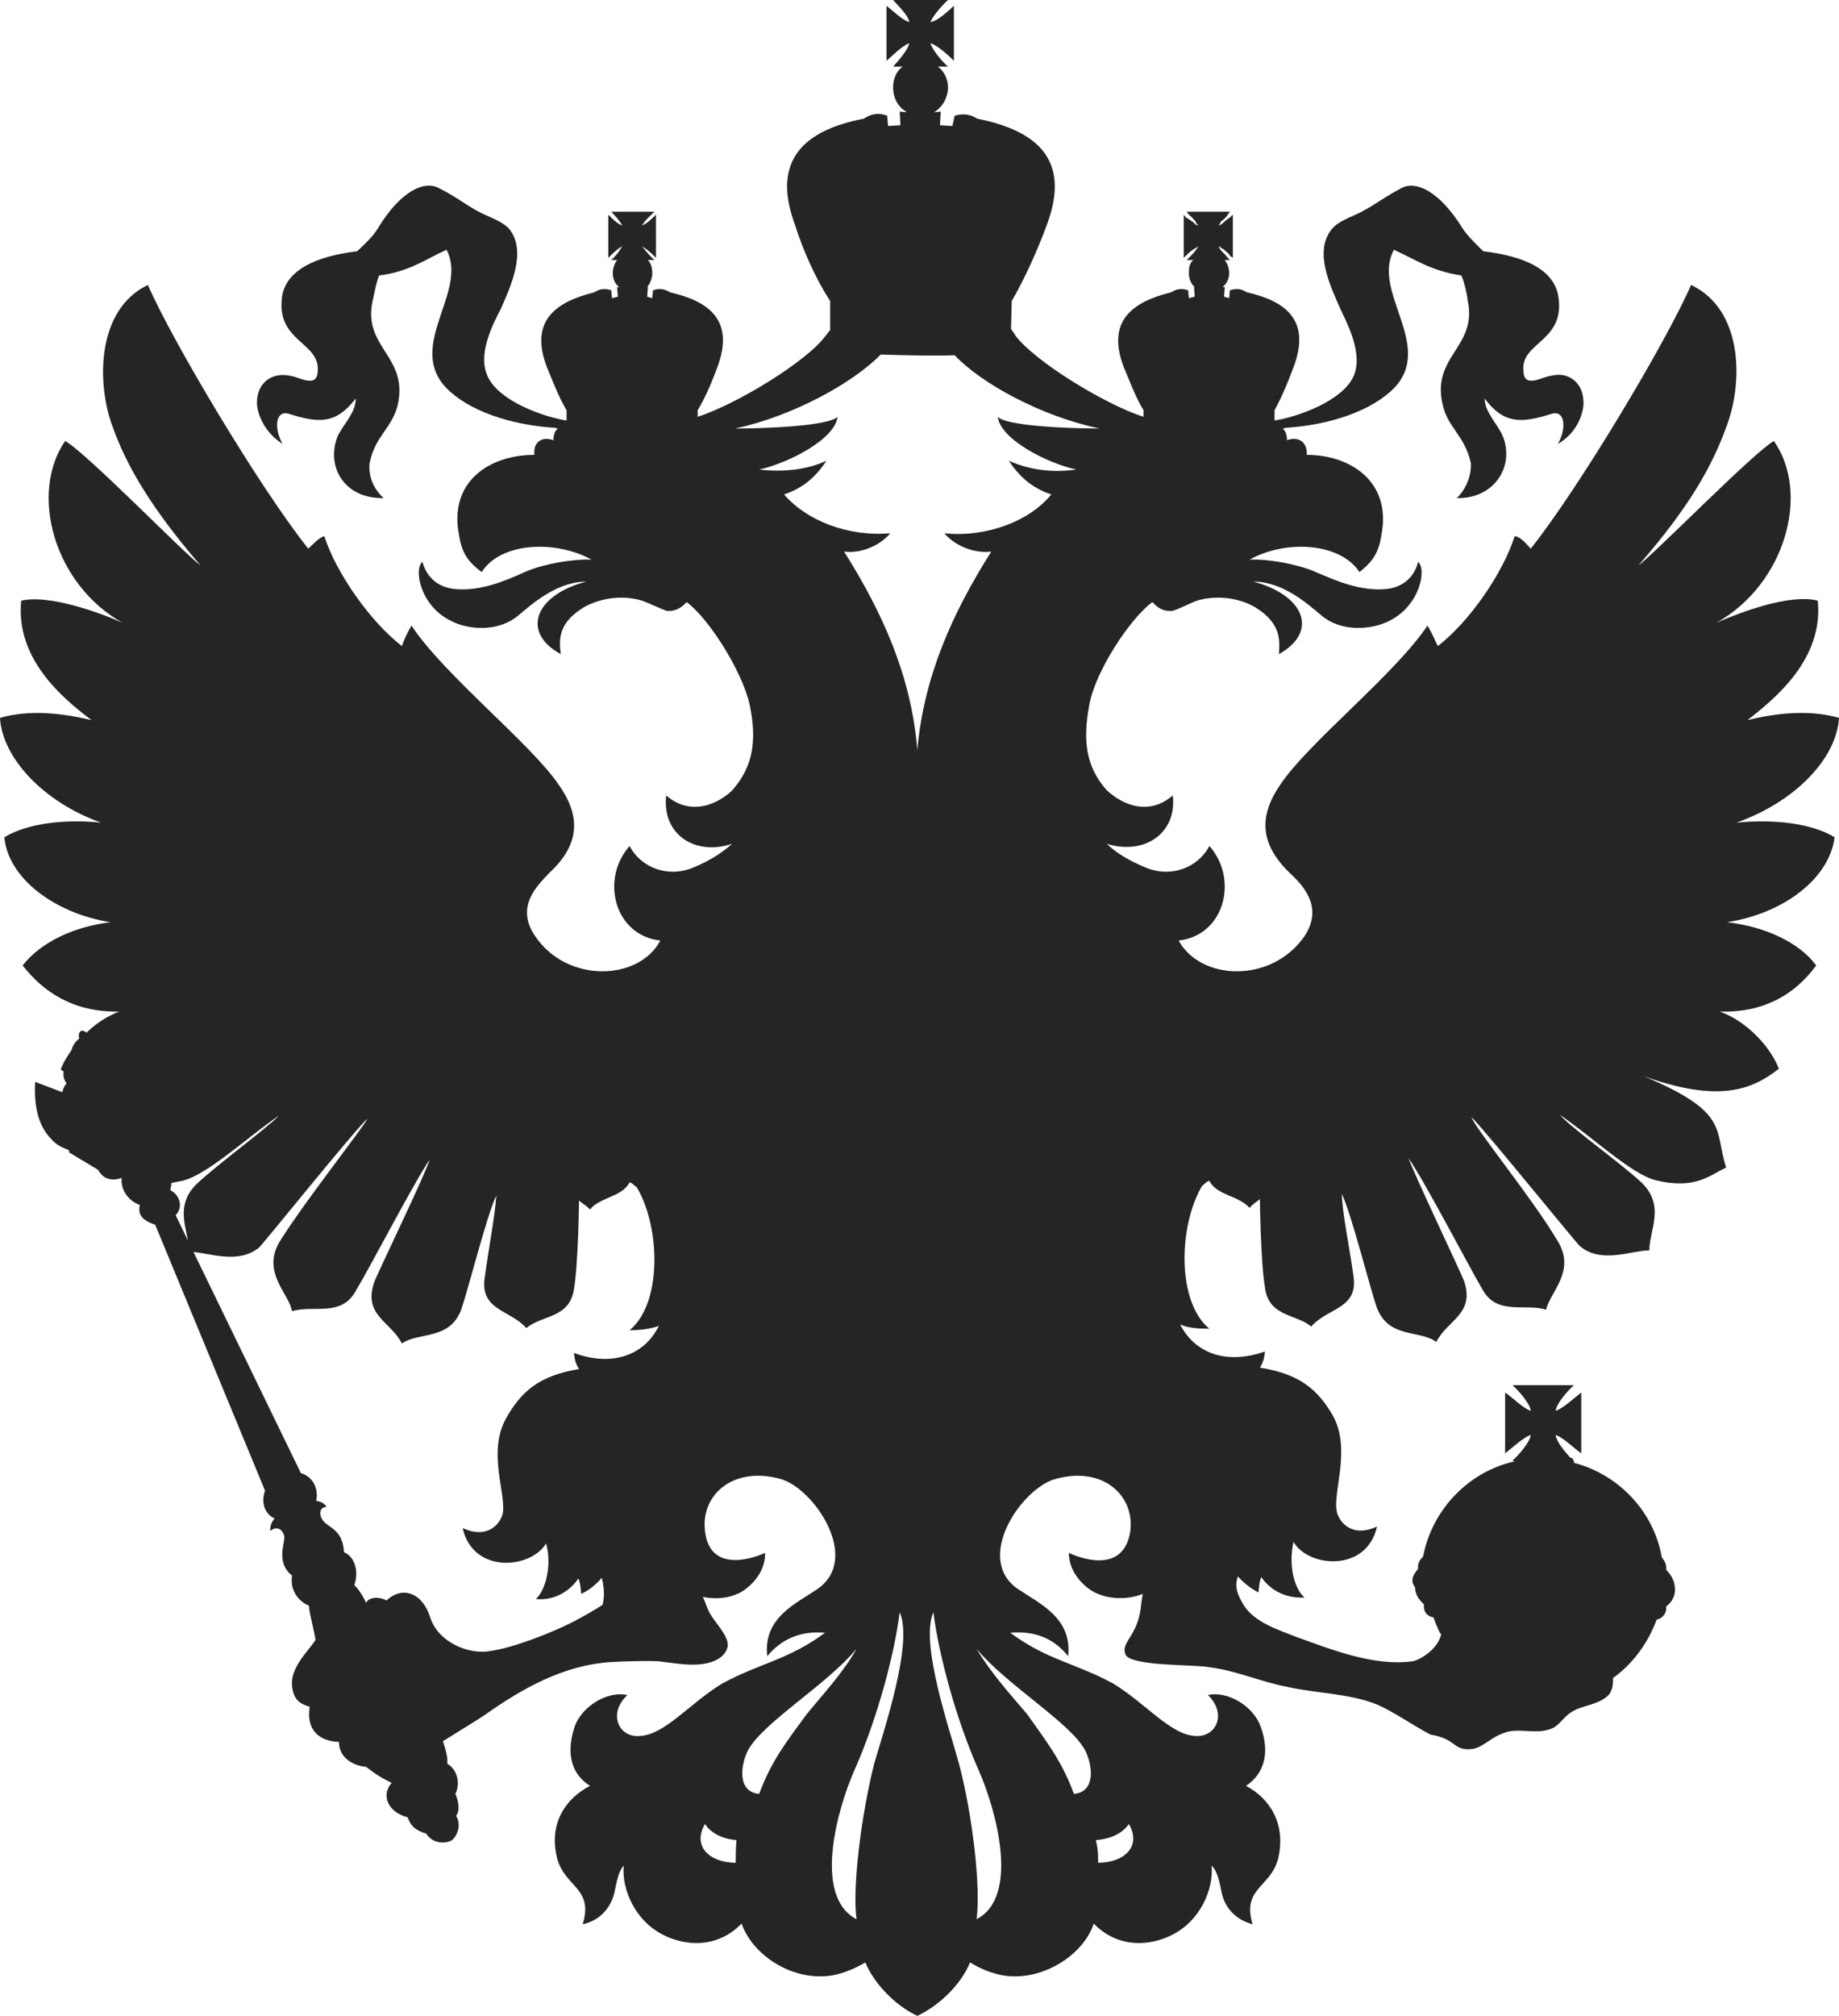 <?xml version="1.0" encoding="utf-8"?>
<!-- Generator: Adobe Illustrator 19.1.0, SVG Export Plug-In . SVG Version: 6.00 Build 0)  -->
<svg version="1.1" id="Слой_1" xmlns="http://www.w3.org/2000/svg" xmlns:xlink="http://www.w3.org/1999/xlink" x="0px" y="0px"
	 viewBox="0 0 46.735 51.199" enable-background="new 0 0 46.735 51.199" xml:space="preserve">
<path fill="#252525" d="M28.688,46.326c0.335,0.576-0.13,0.985-0.781,0.985c0-0.223,0-0.315-0.056-0.576
	C28.148,46.716,28.502,46.604,28.688,46.326 M17.916,46.326c0.167,0.26,0.502,0.39,0.8,0.409c-0.019,0.261-0.019,0.353-0.019,0.576
	C18.046,47.311,17.581,46.902,17.916,46.326 M21.767,41.879c-0.335,0.595-0.837,1.135-1.265,1.656
	c-0.502,0.688-0.893,1.172-1.21,2.028c-0.576-0.056-0.464-0.763-0.278-1.117C19.404,43.739,20.986,42.809,21.767,41.879
	 M27.572,44.446L27.572,44.446c0.186,0.354,0.298,1.061-0.279,1.117c-0.316-0.856-0.707-1.34-1.191-2.028
	c-0.447-0.521-0.93-1.061-1.284-1.656C25.6,42.81,27.181,43.739,27.572,44.446 M22.382,9.005c0.576,0.018,1.302,0.037,1.879,0.018
	c0.67,0.707,2.177,1.544,3.684,1.861c-0.875,0-2.401-0.075-2.587-0.298c0.056,0.558,1.228,1.172,1.991,1.339
	c-0.633,0.093-1.21,0-1.712-0.223c0.26,0.391,0.577,0.689,1.079,0.856c-0.539,0.67-1.637,1.098-2.716,0.986
	c0.261,0.316,0.763,0.521,1.191,0.465c-0.986,1.563-1.712,3.163-1.879,5.042c-0.149-1.861-0.875-3.479-1.861-5.042
	c0.428,0.056,0.912-0.149,1.173-0.465c-1.098,0.093-2.14-0.335-2.698-0.986c0.502-0.167,0.818-0.465,1.079-0.856
	c-0.484,0.223-1.079,0.298-1.712,0.223c0.763-0.167,1.935-0.781,1.991-1.339c-0.204,0.223-1.73,0.298-2.605,0.298
	C20.168,10.567,21.693,9.711,22.382,9.005 M14.567,41.19c-0.54,0.279-1.545,0.67-2.121,0.745c-0.484,0.092-1.284-0.187-1.507-0.837
	c-0.186-0.633-0.707-0.838-1.117-0.447c-0.111-0.074-0.409-0.131-0.52,0.055c0,0-0.131-0.297-0.298-0.446
	c0.111-0.316,0.037-0.707-0.261-0.837c-0.037-0.613-0.428-0.613-0.558-0.837c-0.074-0.13-0.074-0.297,0.112-0.316
	c-0.075-0.13-0.242-0.149-0.261-0.149c0.056-0.261-0.037-0.596-0.39-0.707l-2.729-5.616c-0.008-0.001-0.017-0.002-0.025-0.003
	l-0.111-0.26c-0.002-0.01-0.004-0.02-0.006-0.03l-0.311-0.64c0.205-0.223,0.093-0.521-0.13-0.632v-0.056
	c0.019-0.056,0.019-0.093,0.019-0.13c0.074-0.019,0.186-0.037,0.279-0.056c0.632-0.149,1.618-1.079,2.456-1.656
	c-0.298,0.316-1.526,1.209-2.084,1.73c-0.509,0.491-0.307,1-0.229,1.44l0.001,0.001c0.001,0.01,0.003,0.019,0.005,0.029l0.112,0.26
	c0.007,0.001,0.016,0.002,0.024,0.003c0.466,0.045,1.156,0.306,1.668-0.114c0.149-0.148,2.438-2.995,2.754-3.274
	c-0.13,0.26-1.582,2.084-2.233,3.126c-0.465,0.781,0.242,1.321,0.316,1.767c0.521-0.167,1.229,0.149,1.6-0.484
	c0.373-0.613,1.489-2.772,1.898-3.367c-0.149,0.465-1.34,2.902-1.414,3.126c-0.279,0.836,0.428,0.986,0.707,1.544
	c0.428-0.298,1.209-0.075,1.507-0.856c0.186-0.54,0.651-2.4,0.893-2.902c-0.037,0.539-0.186,1.283-0.297,2.102
	c-0.112,0.819,0.651,0.8,1.06,1.265c0.39-0.335,1.098-0.241,1.209-0.986c0.112-0.651,0.13-2.251,0.13-2.251
	c0.112,0.093,0.167,0.112,0.279,0.223c0.26-0.316,0.819-0.316,1.005-0.688c0.074,0.019,0.111,0.074,0.186,0.13
	c0.595,1.005,0.651,2.94-0.186,3.628c0.241,0,0.558-0.038,0.744-0.112c-0.371,0.762-1.209,1.041-2.157,0.688
	c0.018,0.186,0.055,0.297,0.13,0.409c-1.023,0.167-1.47,0.577-1.842,1.228c-0.521,0.893,0.037,2.028-0.112,2.493
	c-0.111,0.298-0.446,0.577-1.005,0.317c0.261,1.171,1.731,1.041,2.121,0.39c0.149,0.539,0,1.172-0.26,1.414
	c0.446,0.037,0.837-0.168,1.079-0.521c0.056,0.112,0.056,0.26,0.074,0.39c0.261-0.13,0.41-0.278,0.521-0.409
	c0.037,0.131,0.093,0.428,0.019,0.689C15.106,40.893,14.883,41.023,14.567,41.19 M21.767,48.744
	c-1.117-0.577-0.484-2.809-0.056-3.777c0.595-1.339,1.023-2.976,1.153-4.018c0.354,0.781-0.409,3.014-0.65,3.851
	C21.897,46.065,21.655,47.907,21.767,48.744 M24.372,44.8c-0.224-0.837-1.005-3.07-0.651-3.851c0.13,1.042,0.558,2.679,1.153,4.018
	c0.428,0.968,1.06,3.2-0.056,3.777C24.93,47.907,24.707,46.065,24.372,44.8 M44.13,20.893c1.526-0.54,2.549-1.656,2.605-2.661
	c-0.8-0.223-1.619-0.111-2.326,0.056c0.725-0.558,1.935-1.563,1.786-3.033c-0.726-0.185-2.01,0.317-2.568,0.558
	c1.749-0.985,2.382-3.293,1.452-4.613c-0.54,0.316-3.033,2.865-3.442,3.162c1.284-1.469,1.879-2.53,2.233-3.516
	c0.427-1.098,0.446-2.976-0.894-3.609c-0.632,1.451-2.846,5.153-4.074,6.698c-0.13-0.131-0.242-0.298-0.41-0.317
	c-0.297,0.949-1.171,2.195-1.953,2.791c-0.037-0.075-0.13-0.298-0.261-0.521c-0.836,1.247-3.032,2.977-3.739,4.037
	C32,20.706,32,21.414,32.763,22.158c0.315,0.297,0.893,0.856,0.39,1.618c-0.837,1.21-2.642,1.135-3.2,0.112
	c1.172-0.13,1.526-1.563,0.782-2.4c-0.298,0.558-0.986,0.819-1.638,0.539c-0.446-0.186-0.762-0.39-0.967-0.595
	c0.967,0.297,1.786-0.279,1.674-1.228c-0.762,0.651-1.525,0.019-1.693-0.149c-0.483-0.558-0.613-1.191-0.427-2.158
	c0.149-0.837,1.023-2.177,1.6-2.605c0.093,0.093,0.223,0.242,0.502,0.224c0.167-0.038,0.428-0.186,0.633-0.261
	c0.576-0.167,1.153-0.037,1.507,0.186c0.651,0.41,0.595,0.856,0.576,1.172c1.005-0.558,0.67-1.488-0.651-1.842
	c0.893,0,1.637,0.819,1.823,0.931c0.502,0.353,1.209,0.279,1.619,0.074c0.8-0.39,0.967-1.32,0.744-1.507
	c-0.074,0.335-0.335,0.633-0.781,0.689c-0.689,0.074-1.34-0.224-1.86-0.447c-0.447-0.186-1.154-0.316-1.638-0.298
	c0.893-0.502,2.289-0.446,2.791,0.317c0.297-0.242,0.484-0.447,0.558-0.949c0.26-1.34-0.781-2.028-1.897-2.028
	c0.018-0.316-0.205-0.484-0.503-0.372c0-0.13-0.037-0.242-0.111-0.298c0.037,0,0.074-0.018,0.093-0.018
	c1.116-0.075,2.176-0.428,2.753-1.023c1.005-1.079-0.595-2.438-0.018-3.498c0.539,0.242,0.948,0.539,1.711,0.651
	c0.075,0.149,0.149,0.484,0.167,0.651c0.242,1.191-0.949,1.396-0.632,2.661c0.13,0.558,0.558,0.763,0.707,1.451
	c0,0,0.055,0.484-0.354,0.893c0.949,0.019,1.47-0.8,1.172-1.563c-0.13-0.316-0.465-0.614-0.465-0.967
	c0.484,0.651,0.931,0.632,1.694,0.391c0.353-0.112,0.39,0.372,0.167,0.762c0.521-0.298,0.651-0.819,0.651-1.042
	c0-0.539-0.409-0.799-0.819-0.688c-0.223,0.018-0.688,0.335-0.707-0.111C38.623,8.67,39.833,8.688,39.59,7.46
	c-0.148-0.613-0.818-0.948-1.897-1.079c-0.111-0.112-0.372-0.353-0.521-0.576c-0.596-0.968-1.209-1.228-1.563-1.024
	c-0.428,0.224-0.651,0.41-1.005,0.596c-0.279,0.148-0.576,0.223-0.762,0.446c-0.466,0.577-0.019,1.47,0.223,2.028
	c0.148,0.316,0.539,1.042,0.372,1.6c-0.186,0.651-1.284,1.079-1.935,1.21c-0.037,0-0.074,0.018-0.112,0.018v-0.261
	c0.187-0.334,0.354-0.744,0.485-1.097c0.446-1.191-0.205-1.675-1.192-1.898c-0.111-0.074-0.241-0.111-0.409-0.055h-0.018
	l-0.019,0.204l-0.13-0.037l0.019-0.242H31.07c0.112-0.092,0.167-0.223,0.167-0.353c0-0.149-0.056-0.26-0.112-0.335h0.131L31.2,6.549
	c-0.037-0.055-0.093-0.111-0.168-0.186c-0.037-0.037-0.055-0.093-0.055-0.111c0.037,0.018,0.055,0.056,0.111,0.074
	c0.056,0.056,0.149,0.112,0.168,0.168l0.074,0.055V5.452l-0.074,0.074c-0.038,0.019-0.112,0.075-0.168,0.13
	c-0.055,0.056-0.093,0.056-0.111,0.075c0-0.037,0.037-0.056,0.055-0.112c0.093-0.056,0.15-0.13,0.168-0.167l0.056-0.075h-1.098
	l0.055,0.075c0.056,0.037,0.112,0.111,0.168,0.167c0.018,0.056,0.056,0.093,0.074,0.112c-0.037-0.019-0.093-0.019-0.112-0.075
	c-0.093-0.055-0.148-0.111-0.204-0.13l-0.056-0.074v1.097l0.056-0.055c0.056-0.056,0.111-0.112,0.204-0.168
	c0.038-0.018,0.093-0.056,0.112-0.074c-0.018,0.037-0.056,0.093-0.074,0.111c-0.056,0.075-0.112,0.131-0.168,0.186l-0.055,0.056
	h0.167c-0.093,0.075-0.112,0.186-0.112,0.335c0,0.13,0.056,0.279,0.149,0.353h-0.018l0.018,0.242l-0.149,0.037l-0.018-0.204h-0.019
	c-0.167-0.056-0.297-0.019-0.409,0.055c-0.986,0.242-1.656,0.726-1.21,1.898c0.15,0.353,0.298,0.762,0.503,1.097v0.168
	c-0.986-0.316-2.772-1.414-3.256-2.065c-0.037-0.074-0.093-0.13-0.111-0.168l0.018-0.707c0.335-0.576,0.651-1.283,0.893-1.934
	c0.633-1.694-0.297-2.401-1.767-2.698c-0.149-0.093-0.335-0.149-0.577-0.075L24.204,3.2l-0.316-0.018l0.019-0.354
	c-0.056,0.019-0.112,0.019-0.168,0.019c0.205-0.112,0.354-0.372,0.354-0.633c0-0.186-0.093-0.409-0.261-0.521h0.261
	c-0.149-0.13-0.391-0.409-0.447-0.595c0.186,0.056,0.465,0.316,0.596,0.446V0.149c-0.131,0.112-0.41,0.391-0.596,0.41
	C23.702,0.41,23.944,0.131,24.093,0h-1.396c0.112,0.13,0.391,0.391,0.41,0.559c-0.168-0.038-0.428-0.298-0.577-0.41v1.395
	c0.149-0.13,0.409-0.39,0.577-0.446c-0.037,0.186-0.298,0.465-0.41,0.595h0.242c-0.167,0.112-0.242,0.335-0.242,0.521
	c0,0.28,0.131,0.521,0.354,0.633c-0.056,0-0.112,0-0.186-0.018l0.018,0.353L22.567,3.2l-0.019-0.26
	c-0.241-0.093-0.428-0.037-0.595,0.074c-1.451,0.279-2.381,1.005-1.749,2.698c0.205,0.651,0.521,1.358,0.893,1.935v0.744
	c-0.037,0.019-0.056,0.074-0.111,0.13c-0.465,0.651-2.27,1.749-3.256,2.065v-0.167c0.204-0.335,0.372-0.744,0.502-1.098
	c0.446-1.191-0.223-1.674-1.209-1.897c-0.112-0.075-0.242-0.112-0.41-0.056h-0.018l-0.019,0.205l-0.13-0.037l0.019-0.243h-0.019
	c0.075-0.092,0.13-0.223,0.13-0.353c0-0.149-0.037-0.26-0.111-0.335h0.167c-0.124-0.108-0.222-0.23-0.316-0.353
	c0.129,0.086,0.249,0.182,0.353,0.298V5.452c-0.106,0.11-0.217,0.213-0.353,0.279c0.076-0.139,0.2-0.241,0.316-0.354h-1.098
	c0.102,0.113,0.213,0.22,0.279,0.354c-0.124-0.052-0.249-0.167-0.353-0.279V6.55c0.108-0.116,0.223-0.22,0.353-0.298
	c-0.074,0.134-0.169,0.257-0.279,0.353h0.149c-0.056,0.075-0.111,0.186-0.111,0.335c0,0.13,0.055,0.279,0.167,0.353h-0.056
	l0.019,0.243l-0.149,0.037l-0.019-0.205h-0.018c-0.168-0.056-0.298-0.019-0.41,0.056c-0.985,0.241-1.655,0.725-1.209,1.897
	c0.149,0.354,0.298,0.763,0.502,1.098v0.26c-0.037,0-0.092-0.018-0.111-0.018c-0.651-0.13-1.749-0.559-1.935-1.209
	c-0.186-0.54,0.205-1.285,0.372-1.601c0.242-0.558,0.67-1.451,0.224-2.027c-0.205-0.224-0.503-0.298-0.782-0.447
	c-0.353-0.186-0.558-0.372-1.005-0.595c-0.353-0.205-0.967,0.037-1.563,1.023C9.469,6.028,9.19,6.27,9.078,6.381
	C8.018,6.512,7.33,6.847,7.181,7.46C6.958,8.688,8.148,8.67,8.074,9.433C8.055,9.879,7.59,9.563,7.367,9.544
	C6.939,9.451,6.53,9.693,6.53,10.232c0,0.223,0.149,0.726,0.651,1.042c-0.223-0.39-0.186-0.874,0.167-0.762
	c0.763,0.241,1.191,0.26,1.693-0.391c0,0.372-0.316,0.651-0.465,0.967c-0.297,0.782,0.186,1.582,1.172,1.563
	c-0.446-0.409-0.353-0.893-0.353-0.893c0.13-0.67,0.558-0.874,0.707-1.451c0.298-1.265-0.893-1.47-0.633-2.661
	c0.038-0.167,0.093-0.483,0.168-0.65c0.762-0.094,1.172-0.41,1.711-0.652c0.558,1.061-1.023,2.419-0.018,3.498
	c0.576,0.595,1.637,0.948,2.753,1.023c0.037,0,0.075,0.019,0.093,0.019c-0.074,0.055-0.112,0.167-0.112,0.297
	c-0.297-0.111-0.52,0.056-0.483,0.372c-1.154,0-2.177,0.689-1.917,2.028c0.075,0.502,0.261,0.707,0.577,0.949
	c0.484-0.763,1.879-0.819,2.791-0.316c-0.502-0.019-1.209,0.111-1.656,0.298c-0.502,0.223-1.154,0.52-1.842,0.446
	c-0.465-0.056-0.707-0.353-0.8-0.689c-0.223,0.187-0.056,1.136,0.745,1.508c0.39,0.204,1.097,0.279,1.6-0.075
	c0.186-0.111,0.93-0.93,1.823-0.93c-1.303,0.335-1.675,1.284-0.651,1.842c-0.038-0.335-0.093-0.763,0.558-1.173
	c0.372-0.223,0.949-0.353,1.507-0.186c0.204,0.075,0.465,0.205,0.632,0.261c0.279,0.019,0.428-0.149,0.503-0.223
	c0.576,0.428,1.414,1.767,1.6,2.604c0.204,0.968,0.055,1.6-0.428,2.159c-0.149,0.167-0.931,0.799-1.693,0.148
	c-0.112,0.968,0.707,1.544,1.674,1.228c-0.204,0.186-0.521,0.409-0.968,0.595c-0.651,0.28-1.339,0.019-1.637-0.539
	c-0.744,0.837-0.39,2.27,0.782,2.4c-0.54,1.023-2.363,1.098-3.182-0.112c-0.521-0.762,0.075-1.302,0.373-1.618
	c0.781-0.725,0.781-1.451,0.223-2.232c-0.707-1.042-2.902-2.773-3.739-4.038c-0.131,0.224-0.224,0.447-0.242,0.521
	c-0.8-0.614-1.675-1.86-1.972-2.79c-0.149,0.037-0.279,0.204-0.409,0.316c-1.229-1.544-3.442-5.247-4.075-6.698
	c-1.321,0.633-1.303,2.53-0.893,3.61c0.353,0.985,0.967,2.046,2.232,3.516c-0.409-0.298-2.884-2.847-3.441-3.163
	c-0.912,1.32-0.298,3.628,1.451,4.614c-0.54-0.242-1.861-0.726-2.568-0.558c-0.149,1.47,1.042,2.474,1.786,3.033
	C1.6,18.121,0.781,18.01,0,18.233c0.055,1.004,1.097,2.139,2.567,2.66c-0.93-0.093-1.879,0.019-2.456,0.372
	c0.093,1.042,1.284,1.935,2.698,2.158c-0.949,0.112-1.786,0.521-2.233,1.098c0.522,0.67,1.284,1.191,2.456,1.172
	c-0.26,0.093-0.576,0.279-0.837,0.539c-0.018-0.037-0.074-0.055-0.13-0.055c-0.056,0.037-0.074,0.111-0.056,0.167v0.037
	c-0.111,0.093-0.167,0.186-0.186,0.279c-0.111,0.168-0.223,0.335-0.279,0.503C1.563,27.181,1.6,27.2,1.619,27.218
	c-0.019,0.093,0,0.205,0.074,0.298c-0.056,0.056-0.093,0.149-0.111,0.223l-0.689-0.261c-0.037,0.633,0.093,1.136,0.41,1.452
	c0.241,0.279,0.52,0.242,0.446,0.335l0.744,0.446c0.149,0.279,0.41,0.279,0.596,0.205v0.056c0,0.298,0.204,0.539,0.465,0.633
	c-0.056,0.241,0.055,0.39,0.39,0.501l2.791,6.754c-0.111,0.316,0,0.595,0.242,0.707c-0.056,0.075-0.112,0.149-0.112,0.316
	c0.112-0.093,0.279-0.112,0.354,0.112c0.056,0.149-0.242,0.669,0.204,1.023c-0.056,0.316,0.112,0.633,0.428,0.763
	c0,0.167,0.149,0.688,0.167,0.874c-0.186,0.279-0.651,0.707-0.595,1.172c0.037,0.335,0.186,0.447,0.447,0.521
	c-0.093,0.596,0.241,0.875,0.744,0.893c0,0.447,0.427,0.614,0.688,0.633c0.242,0.186,0.353,0.261,0.651,0.409
	c-0.279,0.316-0.093,0.745,0.409,0.875c0.056,0.186,0.186,0.335,0.465,0.409c0.168,0.261,0.466,0.261,0.633,0.186
	c0.112-0.056,0.298-0.372,0.13-0.632c0.112-0.149,0.056-0.391-0.018-0.559c0.148-0.297,0.018-0.651-0.205-0.763
	c0.019-0.167-0.056-0.409-0.111-0.576c0.39-0.242,0.874-0.539,1.041-0.651c0.949-0.67,2.01-1.284,3.238-1.359
	c0.316-0.018,0.893-0.037,1.209-0.018c0.502,0.056,1.172,0.204,1.581-0.112c0.112-0.093,0.186-0.223,0.168-0.353
	c-0.056-0.298-0.391-0.577-0.502-0.856c-0.038-0.075-0.075-0.205-0.131-0.316c0.354,0.074,0.67,0.018,0.875-0.075
	c0.204-0.074,0.725-0.465,0.707-1.042c-0.41,0.186-1.414,0.465-1.526-0.558c-0.111-0.893,0.688-1.656,1.916-1.321
	c0.837,0.224,2.065,2.009,0.949,2.791c-0.539,0.372-1.395,0.726-1.283,1.711c0.353-0.427,0.836-0.651,1.469-0.595
	c-0.93,0.689-1.637,0.763-2.604,1.284c-0.837,0.502-1.47,1.321-2.121,1.339c-0.521,0.038-0.8-0.576-0.298-1.041
	c-0.502-0.112-1.153,0.279-1.34,0.8c-0.241,0.725-0.055,1.228,0.391,1.506c-0.614,0.316-1.061,0.949-0.837,1.842
	c0.204,0.745,0.93,0.745,0.651,1.674c0.409-0.092,0.688-0.372,0.8-0.781c0.056-0.279,0.111-0.576,0.242-0.707
	c-0.056,0.558,0.26,1.395,1.023,1.767c0.521,0.261,1.34,0.354,1.972-0.297c0.26,0.744,1.135,1.358,2.028,1.34
	c0.409,0,0.8-0.168,1.116-0.353c0.223,0.538,0.763,1.097,1.321,1.357c0.558-0.26,1.116-0.8,1.34-1.357
	c0.297,0.185,0.707,0.353,1.116,0.353c0.874,0.018,1.786-0.596,2.028-1.34c0.633,0.651,1.451,0.558,1.972,0.297
	c0.763-0.372,1.079-1.209,1.023-1.767c0.149,0.13,0.205,0.428,0.261,0.707c0.093,0.391,0.372,0.67,0.781,0.781
	c-0.279-0.93,0.465-0.93,0.651-1.674c0.205-0.893-0.223-1.525-0.818-1.842c0.427-0.278,0.632-0.799,0.372-1.506
	c-0.186-0.521-0.838-0.912-1.34-0.8c0.484,0.465,0.223,1.06-0.298,1.041c-0.651-0.018-1.284-0.837-2.12-1.339
	c-0.968-0.521-1.675-0.595-2.605-1.284c0.633-0.056,1.116,0.149,1.47,0.595c0.111-0.967-0.726-1.339-1.284-1.711
	c-1.116-0.782,0.112-2.567,0.968-2.791c1.209-0.335,2.009,0.428,1.897,1.321c-0.149,1.023-1.116,0.763-1.563,0.558
	c0,0.577,0.521,0.968,0.745,1.042c0.26,0.112,0.707,0.168,1.134,0c-0.018,0.112-0.037,0.205-0.037,0.242
	c-0.074,0.875-0.558,0.967-0.39,1.321c0.223,0.279,1.711,0.223,2.12,0.298c0.708,0.092,1.303,0.372,1.991,0.502
	c0.763,0.167,1.581,0.167,2.27,0.446c0.428,0.186,0.93,0.54,1.358,0.763c0.651,0.112,0.558,0.373,0.967,0.373
	c0.373,0,0.522-0.317,1.005-0.448c0.335-0.074,0.707,0.057,1.042-0.055c0.242-0.056,0.354-0.316,0.577-0.447
	c0.26-0.167,0.633-0.167,0.893-0.39c0.138-0.104,0.164-0.319,0.152-0.467c0.519-0.373,0.89-0.893,1.113-1.487
	c0.13-0.018,0.242-0.149,0.242-0.279V40.8c0.148-0.112,0.223-0.261,0.223-0.428c0-0.205-0.093-0.372-0.223-0.502v-0.056
	c0-0.111-0.056-0.186-0.112-0.26c-0.205-1.172-1.098-2.103-2.233-2.401v-0.055h-0.018c0-0.056-0.037-0.075-0.075-0.075
	c-0.149-0.167-0.353-0.409-0.372-0.577c0.186,0.056,0.484,0.354,0.651,0.466v-1.545c-0.149,0.112-0.465,0.41-0.651,0.465
	c0.019-0.186,0.316-0.521,0.465-0.651h-1.563c0.149,0.13,0.447,0.465,0.465,0.651c-0.186-0.056-0.484-0.353-0.651-0.465v1.545
	c0.149-0.112,0.465-0.41,0.651-0.466c-0.018,0.186-0.316,0.521-0.465,0.652l0.056,0.018c-1.172,0.26-2.102,1.228-2.326,2.419
	c-0.074,0.074-0.13,0.149-0.13,0.26v0.056c-0.13,0.148-0.204,0.297-0.074,0.465c0,0.167,0.093,0.316,0.223,0.428v0.055
	c0,0.167,0.112,0.261,0.242,0.279c0.056,0.149,0.111,0.298,0.186,0.428l0.018-0.019c-0.092,0.447-0.632,0.707-0.744,0.707
	c-0.949,0.131-2.009-0.279-2.977-0.632c-0.427-0.168-1.004-0.353-1.283-0.763c-0.186-0.298-0.261-0.502-0.168-0.762
	c0.112,0.129,0.279,0.279,0.522,0.409c0.018-0.13,0.018-0.279,0.074-0.39c0.242,0.353,0.633,0.539,1.097,0.52
	c-0.278-0.242-0.409-0.856-0.278-1.414c0.372,0.651,1.86,0.782,2.121-0.391c-0.559,0.261-0.894-0.018-1.005-0.316
	c-0.168-0.464,0.372-1.6-0.112-2.492c-0.39-0.671-0.837-1.061-1.86-1.228c0.074-0.112,0.111-0.224,0.13-0.41
	c-0.949,0.335-1.768,0.074-2.158-0.688c0.186,0.093,0.484,0.111,0.744,0.111c-0.837-0.688-0.781-2.623-0.186-3.627
	c0.074-0.056,0.112-0.112,0.186-0.13c0.186,0.372,0.744,0.372,1.023,0.688c0.093-0.112,0.149-0.13,0.261-0.223
	c0,0,0.018,1.6,0.13,2.251c0.093,0.744,0.818,0.67,1.172,0.986c0.428-0.484,1.191-0.447,1.079-1.265
	c-0.112-0.819-0.279-1.545-0.298-2.103c0.242,0.503,0.707,2.363,0.894,2.902c0.316,0.782,1.079,0.54,1.506,0.856
	c0.28-0.558,0.987-0.707,0.707-1.544c-0.074-0.204-1.246-2.661-1.414-3.125c0.428,0.613,1.544,2.772,1.898,3.367
	c0.372,0.633,1.097,0.316,1.6,0.484c0.093-0.447,0.781-0.986,0.279-1.768c-0.614-1.041-2.103-2.865-2.177-3.125
	c0.298,0.278,2.586,3.106,2.753,3.274c0.54,0.465,1.321,0.111,1.768,0.111c0-0.52,0.409-1.116-0.186-1.711
	c-0.558-0.521-1.823-1.414-2.084-1.73c0.837,0.577,1.823,1.507,2.419,1.656c1.042,0.26,1.414-0.149,1.804-0.316
	c-0.316-0.968,0.112-1.396-2.102-2.326c1.916,0.688,2.754,0.353,3.442-0.187c-0.279-0.688-0.949-1.264-1.507-1.451
	c1.172,0.038,1.953-0.483,2.455-1.172c-0.427-0.576-1.283-0.985-2.269-1.097c1.452-0.223,2.606-1.116,2.736-2.158
	C46.046,20.912,45.097,20.8,44.13,20.893"/>
</svg>
